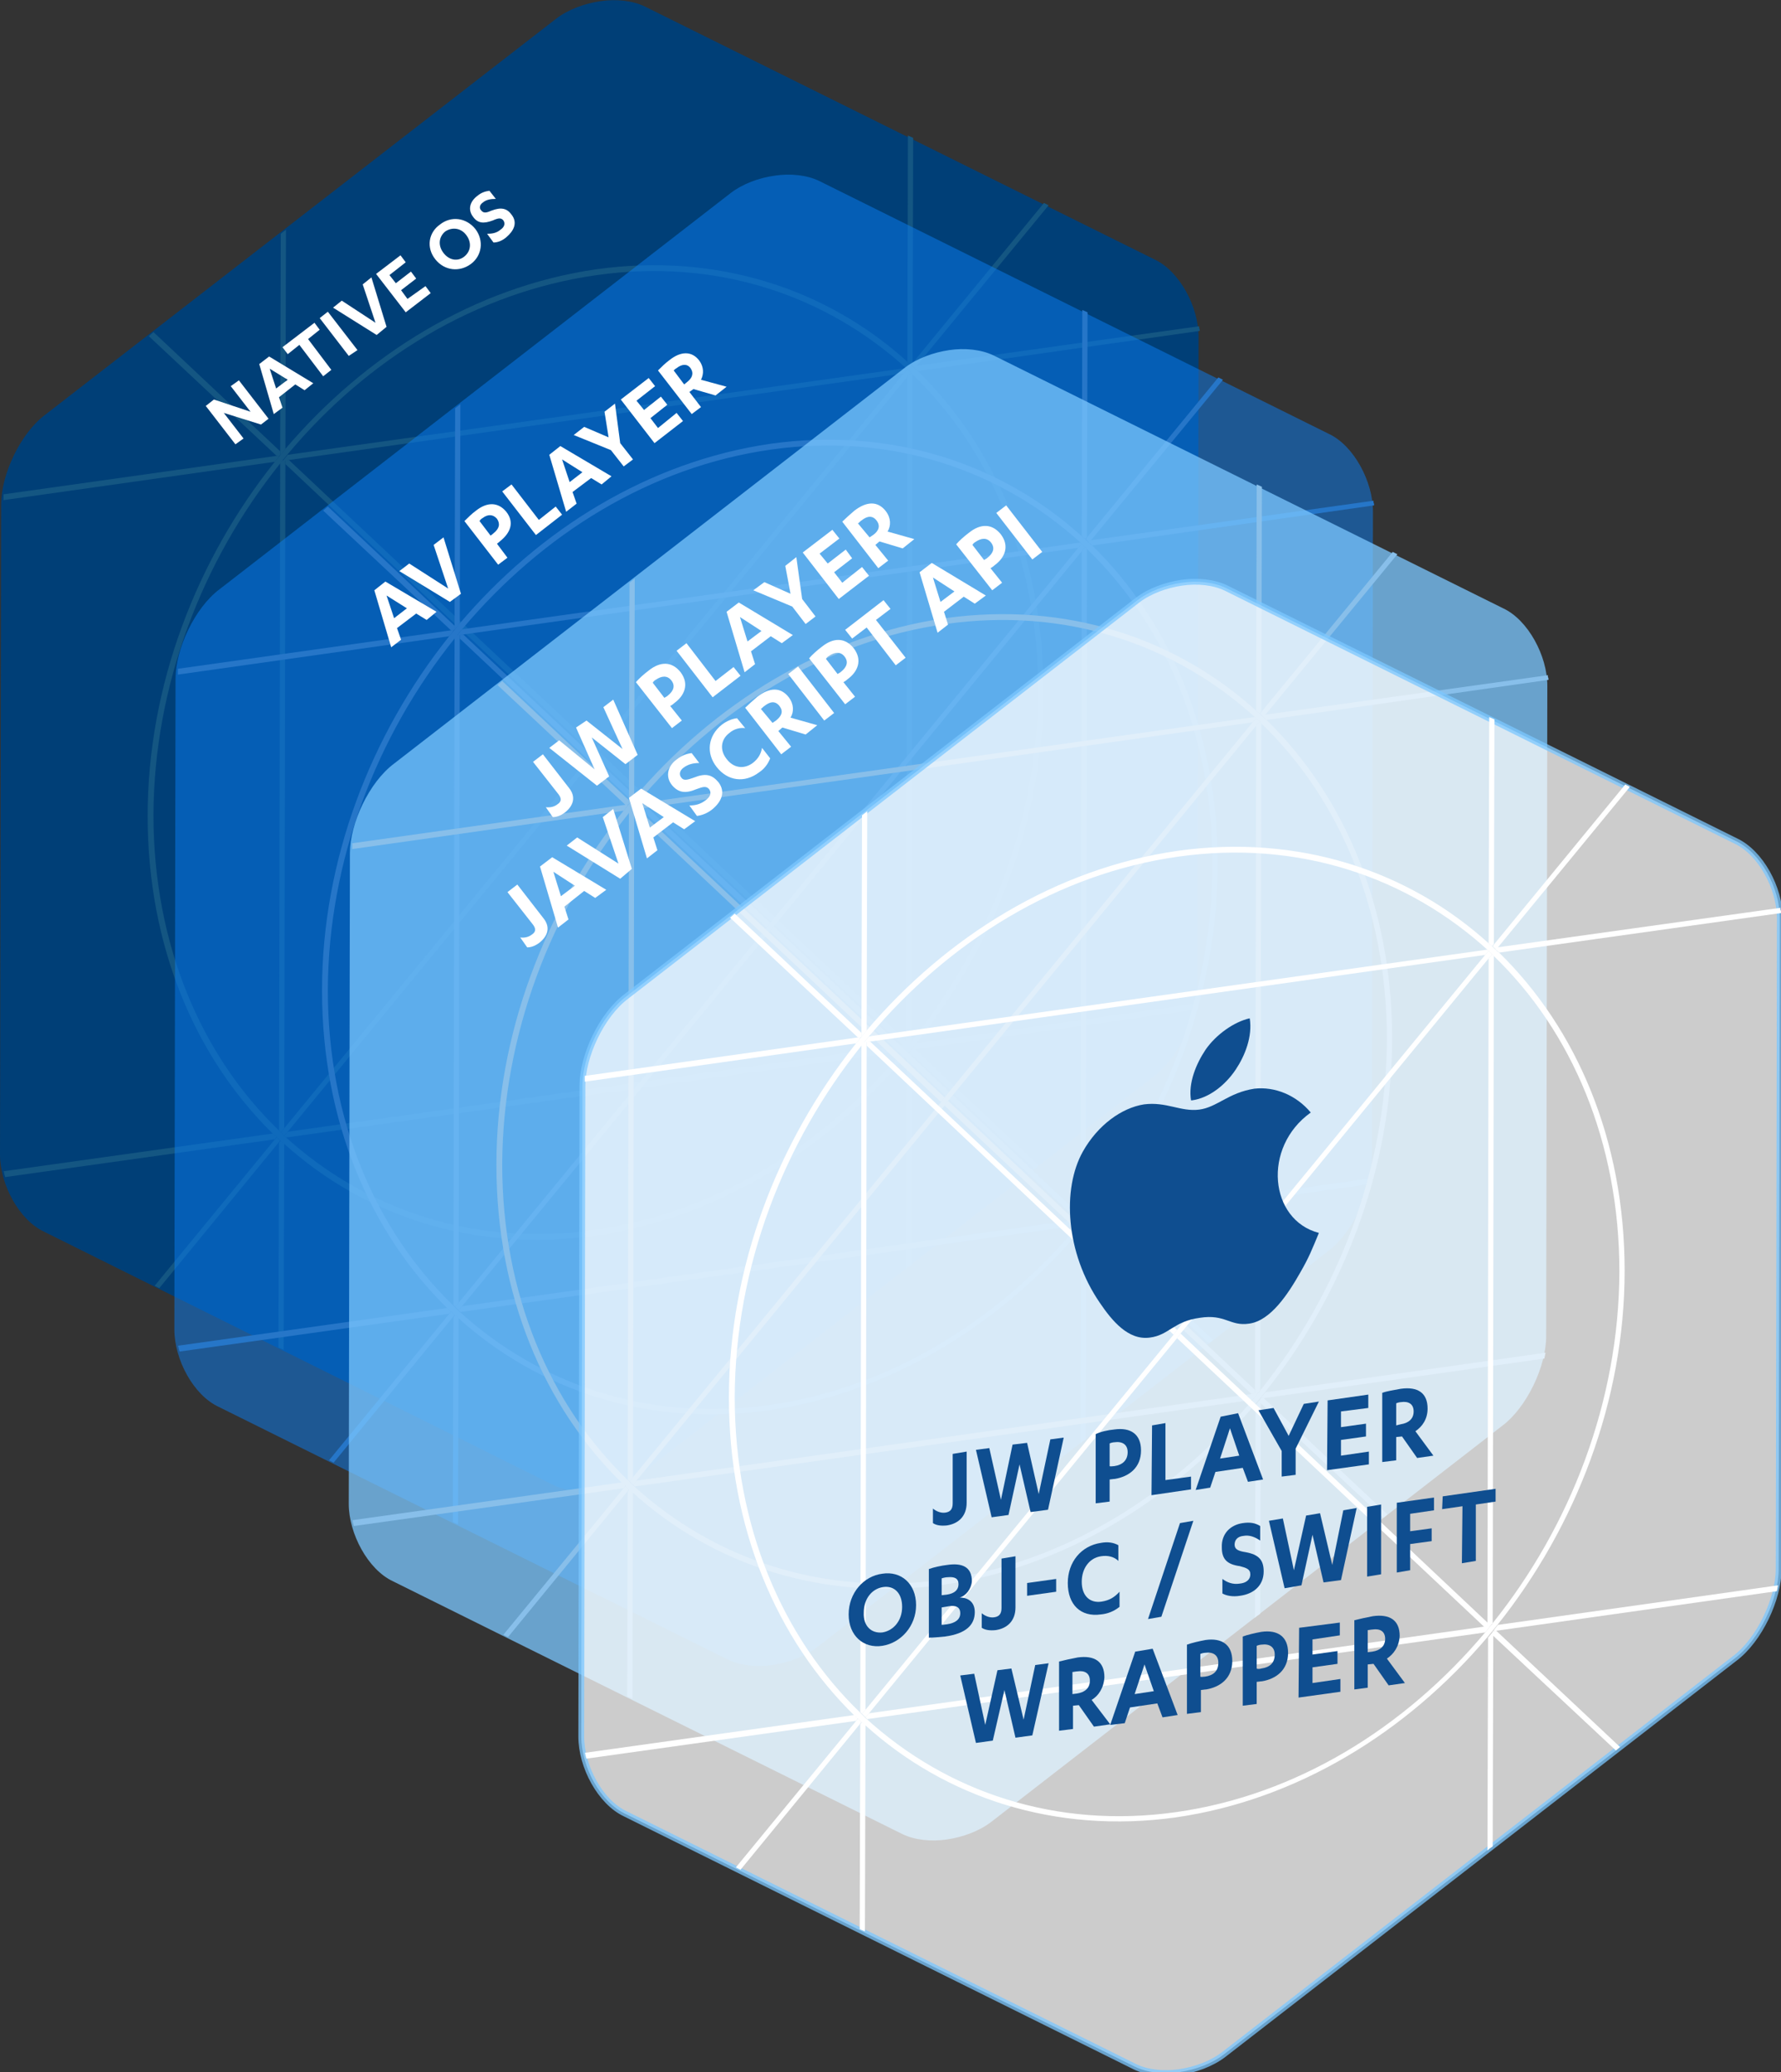 <?xml version="1.0" encoding="utf-8"?>
<!-- Generator: Adobe Illustrator 22.0.0, SVG Export Plug-In . SVG Version: 6.00 Build 0)  -->
<svg version="1.1" id="Layer_1" xmlns="http://www.w3.org/2000/svg" xmlns:xlink="http://www.w3.org/1999/xlink" x="0px" y="0px"
	 width="306.4px" height="356.3px" viewBox="0 0 306.4 356.3" style="enable-background:new 0 0 306.4 356.3;" xml:space="preserve"
	>
<rect x="0" y="0" width="306.4" height="356.3" fill="#333333" stroke="none"/>
<style type="text/css">
	.st0{fill:#003F77;}
	.st1{fill:#145682;}
	.st2{enable-background:new    ;}
	.st3{opacity:0.502;fill:#0B7EF4;enable-background:new    ;}
	.st4{fill:#2676C8;}
	.st5{opacity:0.749;fill:#7BC7FF;enable-background:new    ;}
	.st6{fill:#88BFEA;}
	.st7{opacity:0.749;fill:#FFFFFF;stroke:#7BC7FF;stroke-miterlimit:10;enable-background:new    ;}
	.st8{fill:#FFFFFF;}
	.st9{fill:#0F4E90;}
</style>
<g>
	<path class="st0" d="M103.3,0.2c2.7-0.4,5.5-0.1,7.6,0.9l87.7,43.5c4.3,2,7.6,8.1,7.6,13.3L206,169.8c0,5.1-3.3,12.2-7.6,15.4
		l-87.9,68.1c-2.1,1.6-4.9,2.6-7.6,3s-5.5,0.1-7.6-0.9L7.6,211.8c-4.3-2-7.6-8.1-7.6-13.3L0.2,86.7c0-5.1,3.3-12.2,7.6-15.4
		L95.7,3.2C97.8,1.6,100.6,0.6,103.3,0.2z"/>
</g>
<g>
	<g>
		<path class="st1" d="M157.7,179.4l48.2-6.8c0,0.1-0.1,0.3-0.1,0.4c0,0.2-0.1,0.4-0.1,0.6l-48.2,6.8l-0.6,0.1
			C157.1,180.1,157.4,179.8,157.7,179.4z"/>
	</g>
	<g class="st2">
		<g>
			<polygon class="st1" points="156.8,180.5 157.4,180.4 178.7,200.4 178,201 156.8,181.2 			"/>
		</g>
		<g>
			<path class="st1" d="M155.9,218.2l0.1-36.6c0.3-0.4,0.6-0.7,0.9-1.1v0.7l-0.1,36.3l-0.6,0.4L155.9,218.2z"/>
		</g>
		<g>
			<path class="st1" d="M157,64.4l-0.2,114.7c-0.1,0.2-0.3,0.3-0.4,0.5l-0.5,0.1V179l0.2-114.2l0.6-0.7
				C156.8,64.2,156.9,64.3,157,64.4z"/>
		</g>
		<g>
			<path class="st1" d="M156.4,179.6c-0.3,0.4-0.6,0.7-0.9,1.1L49.2,195.6c-0.1-0.1-0.2-0.2-0.3-0.3l0.6-0.7l105.8-14.9l0.6-0.1
				H156.4z"/>
		</g>
		<g>
			<path class="st1" d="M156.7,64.1l-0.6,0.7l-53,64.5l-0.6,0.8l-53,64.5l-0.6,0.7c-0.2-0.2-0.4-0.4-0.6-0.6l0.6-0.7l53-64.5
				l0.6-0.8l53-64.5l0.6-0.7C156.3,63.7,156.5,63.9,156.7,64.1z"/>
		</g>
		<g>
			<path class="st1" d="M48.9,194l-0.6,0.7c-0.1-0.1-0.2-0.2-0.3-0.3l0.2-114.7c0.1-0.2,0.2-0.3,0.4-0.5l0.5-0.1v0.7L48.9,194z"/>
		</g>
	</g>
	<g>
		<polygon class="st1" points="155.9,179.7 155.3,179.7 102.5,130.1 103.1,129.3 155.9,179 		"/>
	</g>
	<g>
		<path class="st1" d="M156.1,63.5l-0.6,0.7L49.7,79.1l-0.6,0.1l-0.5,0.1c0.3-0.4,0.6-0.7,0.9-1.1l106.3-14.9
			C155.9,63.3,156,63.4,156.1,63.5z"/>
	</g>
	<g>
		<path class="st1" d="M47.3,79.4L0.6,86v-0.1c0-0.1,0-0.3,0-0.5c0-0.1,0-0.2,0-0.4l46.9-6.6l0.6-0.1C47.9,78.7,47.6,79,47.3,79.4z"
			/>
	</g>
	<g>
		<path class="st1" d="M48.9,196.6l-0.1,35.5l-0.7-0.3l-0.2-0.1l0.1-35.2l0.3-0.4C48.5,196.3,48.7,196.4,48.9,196.6z"/>
	</g>
	<g class="st2">
		<g>
			<path class="st1" d="M180.2,35.2l0.2,0.1l-22.7,27.6l-0.3,0.4c-0.2-0.2-0.4-0.4-0.6-0.6l0.3-0.4l22.5-27.4L180.2,35.2z"/>
		</g>
		<g>
			<path class="st1" d="M156.1,62.2l0.1-38.9l0.9,0.4L157,62.3l-0.3,0.4C156.5,62.5,156.3,62.4,156.1,62.2z"/>
		</g>
	</g>
	<g class="st2">
		<g>
			<path class="st1" d="M27.4,221.5l-0.8-0.4l20.7-25.2l0.3-0.4c0.2,0.2,0.4,0.4,0.6,0.6l-0.3,0.4L27.4,221.5z"/>
		</g>
		<g>
			<path class="st1" d="M47.3,195.9l-46.4,6.5c-0.1-0.2-0.1-0.4-0.2-0.7c0-0.1,0-0.2-0.1-0.3l46.4-6.5c0.2,0.2,0.4,0.4,0.6,0.5
				L47.3,195.9z"/>
		</g>
	</g>
	<g>
		<path class="st1" d="M206.4,56.9L206.4,56.9l-48.5,6.9c-0.2-0.2-0.4-0.4-0.6-0.5l0.3-0.4l48.7-6.8c0,0.1,0,0.2,0,0.3
			C206.4,56.6,206.4,56.7,206.4,56.9z"/>
	</g>
	<g class="st2">
		<g>
			<path class="st1" d="M157.3,63.3c0.2,0.2,0.4,0.4,0.6,0.5c13.4,13.1,21.6,32.3,21.6,54.7s-8.4,44-21.8,60.8
				c-0.3,0.4-0.6,0.7-0.9,1.1c-0.3,0.4-0.6,0.7-0.9,1.1c-13.9,16.4-32.8,28-53.6,31c-20.8,2.9-39.7-3.4-53.5-15.9
				c-0.2-0.2-0.4-0.3-0.6-0.5c-0.2-0.2-0.4-0.4-0.6-0.6c-0.2-0.2-0.4-0.4-0.6-0.5c-13.4-13.1-21.6-32.3-21.6-54.7s8.4-44,21.8-60.8
				c0.3-0.4,0.6-0.7,0.9-1.1c0.3-0.4,0.6-0.7,0.9-1.1c13.9-16.4,32.8-28,53.6-31c20.8-2.9,39.7,3.4,53.5,15.9
				c0.2,0.2,0.4,0.3,0.6,0.5C156.9,62.9,157.1,63.1,157.3,63.3z M156.8,179.1c13.4-16.7,21.7-38.1,21.8-60.4
				c0-22.3-8.2-41.4-21.6-54.3c-0.5-0.5-0.7-0.7-0.9-0.9c-14-12.8-32.8-19.1-53.4-16.2C82,50.2,63.2,61.7,49.5,78.1
				c-0.3,0.4-0.6,0.7-0.9,1.1c-0.1,0.2-0.2,0.3-0.4,0.5c-13.4,16.7-21.7,38.1-21.8,60.4c0,22.3,8.2,41.4,21.6,54.3
				c0.5,0.5,0.7,0.7,0.9,0.9c14,12.8,32.8,19.1,53.4,16.2c20.7-2.9,39.4-14.5,53.2-30.9c0.3-0.4,0.6-0.7,0.9-1.1
				C156.6,179.4,156.7,179.3,156.8,179.1"/>
		</g>
		<g>
			<polygon class="st1" points="102.5,128.7 101.9,129.5 49.1,79.8 49.1,79.1 49.7,79.1 			"/>
		</g>
		<g>
			<path class="st1" d="M48.2,77.6l0.1-37.4l0.9-0.7l-0.1,37.7c-0.3,0.4-0.6,0.7-0.9,1.1V77.6z"/>
		</g>
		<g>
			<polygon class="st1" points="47.6,78.4 25.6,57.8 26.4,57.1 48.2,77.6 48.2,78.3 			"/>
		</g>
	</g>
</g>
<g>
	<path class="st3" d="M133.3,30.2c2.7-0.4,5.5-0.1,7.6,0.9l87.7,43.5c4.3,2,7.6,8.2,7.6,13.3L236,199.8c0,5.1-3.3,12.2-7.6,15.4
		l-87.9,68.1c-2.1,1.6-4.9,2.6-7.6,3c-2.7,0.4-5.5,0.1-7.6-0.9l-87.7-43.5c-4.3-2-7.6-8.1-7.6-13.3l0.2-111.9
		c0-5.1,3.3-12.2,7.6-15.4l87.9-68.1C127.8,31.6,130.5,30.6,133.3,30.2z"/>
</g>
<g>
	<g>
		<path class="st4" d="M187.7,209.4l48.2-6.8c0,0.1-0.1,0.3-0.1,0.4c0,0.2-0.1,0.4-0.1,0.6l-48.2,6.8l-0.6,0.1
			C187.1,210.1,187.4,209.8,187.7,209.4z"/>
	</g>
	<g class="st2">
		<g>
			<polygon class="st4" points="186.8,210.5 187.4,210.4 208.7,230.4 208,231 186.8,211.2 			"/>
		</g>
		<g>
			<path class="st4" d="M185.9,248.2l0.1-36.6c0.3-0.4,0.6-0.7,0.9-1.1v0.7l-0.1,36.3l-0.6,0.4L185.9,248.2z"/>
		</g>
		<g>
			<path class="st4" d="M187,94.4l-0.2,114.7c-0.1,0.2-0.3,0.3-0.4,0.5l-0.5,0.1V209l0.2-114.2l0.6-0.7
				C186.8,94.2,186.9,94.3,187,94.4z"/>
		</g>
		<g>
			<path class="st4" d="M186.4,209.6c-0.3,0.4-0.6,0.7-0.9,1.1L79.2,225.6c-0.1-0.1-0.2-0.2-0.3-0.3l0.6-0.7l105.8-14.9l0.6-0.1
				H186.4z"/>
		</g>
		<g>
			<path class="st4" d="M186.7,94.1l-0.6,0.7l-53,64.5l-0.6,0.8l-53,64.5l-0.6,0.7c-0.2-0.2-0.4-0.4-0.6-0.6l0.6-0.7l53-64.5
				l0.6-0.8l53-64.5l0.6-0.7C186.3,93.7,186.5,93.9,186.7,94.1z"/>
		</g>
		<g>
			<path class="st4" d="M78.9,224l-0.6,0.7c-0.1-0.1-0.2-0.2-0.3-0.3l0.2-114.7c0.1-0.2,0.2-0.3,0.4-0.5l0.5-0.1v0.7L78.9,224z"/>
		</g>
	</g>
	<g>
		<polygon class="st4" points="185.9,209.7 185.3,209.7 132.5,160.1 133.1,159.3 185.9,209 		"/>
	</g>
	<g>
		<path class="st4" d="M186.1,93.5l-0.6,0.7L79.7,109.1l-0.6,0.1l-0.5,0.1c0.3-0.4,0.6-0.7,0.9-1.1l106.3-14.9
			C185.9,93.3,186,93.4,186.1,93.5z"/>
	</g>
	<g>
		<path class="st4" d="M77.3,109.4L30.6,116v-0.1c0-0.1,0-0.3,0-0.5c0-0.1,0-0.2,0-0.4l46.9-6.6l0.6-0.1
			C77.9,108.7,77.6,109,77.3,109.4z"/>
	</g>
	<g>
		<path class="st4" d="M78.9,226.6l-0.1,35.5l-0.7-0.3l-0.2-0.1l0.1-35.2l0.3-0.4C78.5,226.3,78.7,226.4,78.9,226.6z"/>
	</g>
	<g class="st2">
		<g>
			<path class="st4" d="M210.2,65.2l0.2,0.1l-22.7,27.6l-0.3,0.4c-0.2-0.2-0.4-0.4-0.6-0.6l0.3-0.4l22.5-27.4L210.2,65.2z"/>
		</g>
		<g>
			<path class="st4" d="M186.1,92.2l0.1-38.9l0.9,0.4L187,92.3l-0.3,0.4C186.5,92.5,186.3,92.4,186.1,92.2z"/>
		</g>
	</g>
	<g class="st2">
		<g>
			<path class="st4" d="M57.4,251.5l-0.8-0.4l20.7-25.2l0.3-0.4c0.2,0.2,0.4,0.4,0.6,0.6l-0.3,0.4L57.4,251.5z"/>
		</g>
		<g>
			<path class="st4" d="M77.3,225.9l-46.4,6.5c-0.1-0.2-0.1-0.4-0.2-0.7c0-0.1,0-0.2-0.1-0.3l46.4-6.5c0.2,0.2,0.4,0.4,0.6,0.5
				L77.3,225.9z"/>
		</g>
	</g>
	<g>
		<path class="st4" d="M236.4,86.9L236.4,86.9l-48.5,6.9c-0.2-0.2-0.4-0.4-0.6-0.5l0.3-0.4l48.7-6.8c0,0.1,0,0.2,0,0.3
			C236.4,86.6,236.4,86.7,236.4,86.9z"/>
	</g>
	<g class="st2">
		<g>
			<path class="st4" d="M187.3,93.3c0.2,0.2,0.4,0.4,0.6,0.5c13.4,13.1,21.6,32.3,21.6,54.7s-8.4,44-21.8,60.8
				c-0.3,0.4-0.6,0.7-0.9,1.1c-0.3,0.4-0.6,0.7-0.9,1.1c-13.9,16.4-32.8,28-53.6,31c-20.8,2.9-39.7-3.4-53.5-15.9
				c-0.2-0.2-0.4-0.3-0.6-0.5s-0.4-0.4-0.6-0.6c-0.2-0.2-0.4-0.4-0.6-0.5c-13.4-13.1-21.6-32.3-21.6-54.7s8.4-44,21.8-60.8
				c0.3-0.4,0.6-0.7,0.9-1.1s0.6-0.7,0.9-1.1c13.9-16.4,32.8-28,53.6-31c20.8-2.9,39.7,3.4,53.5,15.9c0.2,0.2,0.4,0.3,0.6,0.5
				C186.9,92.9,187.1,93.1,187.3,93.3z M186.8,209.1c13.4-16.7,21.7-38.1,21.8-60.4c0-22.3-8.2-41.4-21.6-54.3
				c-0.5-0.5-0.7-0.7-0.9-0.9c-14-12.8-32.8-19.1-53.4-16.2c-20.7,2.9-39.4,14.5-53.2,30.9c-0.3,0.4-0.6,0.7-0.9,1.1
				c-0.1,0.2-0.2,0.3-0.4,0.5c-13.4,16.7-21.7,38.1-21.8,60.4c0,22.3,8.2,41.4,21.6,54.3c0.5,0.5,0.7,0.7,0.9,0.9
				c14,12.8,32.8,19.1,53.4,16.2c20.7-2.9,39.4-14.5,53.2-30.9c0.3-0.4,0.6-0.7,0.9-1.1C186.6,209.4,186.7,209.3,186.8,209.1"/>
		</g>
		<g>
			<polygon class="st4" points="132.5,158.7 131.9,159.5 79.1,109.8 79.1,109.1 79.7,109.1 			"/>
		</g>
		<g>
			<path class="st4" d="M78.2,107.6l0.1-37.4l0.9-0.7l-0.1,37.7c-0.3,0.4-0.6,0.7-0.9,1.1V107.6z"/>
		</g>
		<g>
			<polygon class="st4" points="77.6,108.4 55.6,87.8 56.4,87.1 78.2,107.6 78.2,108.3 			"/>
		</g>
	</g>
</g>
<g>
	<path class="st5" d="M163.3,60.2c2.7-0.4,5.5-0.1,7.6,0.9l87.7,43.5c4.3,2,7.6,8.2,7.6,13.3L266,229.8c0,5.1-3.3,12.2-7.6,15.4
		l-87.9,68.1c-2.1,1.6-4.9,2.6-7.6,3c-2.7,0.4-5.5,0.1-7.6-0.9l-87.7-43.5c-4.3-2-7.6-8.2-7.6-13.3l0.2-111.9
		c0-5.1,3.3-12.2,7.6-15.4l87.9-68.1C157.8,61.6,160.6,60.6,163.3,60.2z"/>
</g>
<g>
	<g>
		<path class="st6" d="M217.7,239.4l48.2-6.8c0,0.1-0.1,0.3-0.1,0.4c0,0.2-0.1,0.4-0.1,0.6l-48.2,6.8l-0.6,0.1
			C217.1,240.1,217.4,239.8,217.7,239.4z"/>
	</g>
	<g class="st2">
		<g>
			<polygon class="st6" points="216.8,240.5 217.4,240.4 238.7,260.4 238,261 216.8,241.2 			"/>
		</g>
		<g>
			<path class="st6" d="M215.9,278.2l0.1-36.6c0.3-0.4,0.6-0.7,0.9-1.1v0.7l-0.1,36.3l-0.6,0.4L215.9,278.2z"/>
		</g>
		<g>
			<path class="st6" d="M217,124.4l-0.2,114.7c-0.1,0.2-0.3,0.3-0.4,0.5l-0.5,0.1V239l0.2-114.2l0.6-0.7
				C216.8,124.2,216.9,124.3,217,124.4z"/>
		</g>
		<g>
			<path class="st6" d="M216.4,239.6c-0.3,0.4-0.6,0.7-0.9,1.1l-106.3,14.9c-0.1-0.1-0.2-0.2-0.3-0.3l0.6-0.7l105.8-14.9l0.6-0.1
				H216.4z"/>
		</g>
		<g>
			<path class="st6" d="M216.7,124.1l-0.6,0.7l-53,64.5l-0.6,0.8l-53,64.5l-0.6,0.7c-0.2-0.2-0.4-0.4-0.6-0.6l0.6-0.7l53-64.5
				l0.6-0.8l53-64.5l0.6-0.7C216.3,123.7,216.5,123.9,216.7,124.1z"/>
		</g>
		<g>
			<path class="st6" d="M108.9,254l-0.6,0.7c-0.1-0.1-0.2-0.2-0.3-0.3l0.2-114.7c0.1-0.2,0.2-0.3,0.4-0.5l0.5-0.1v0.7L108.9,254z"/>
		</g>
	</g>
	<g>
		<polygon class="st6" points="215.9,239.7 215.3,239.7 162.5,190.1 163.1,189.3 215.9,239 		"/>
	</g>
	<g>
		<path class="st6" d="M216.1,123.5l-0.6,0.7l-105.8,14.9l-0.6,0.1l-0.5,0.1c0.3-0.4,0.6-0.7,0.9-1.1l106.3-14.9
			C215.9,123.3,216,123.4,216.1,123.5z"/>
	</g>
	<g>
		<path class="st6" d="M107.3,139.4L60.6,146v-0.1c0-0.1,0-0.3,0-0.5c0-0.1,0-0.2,0-0.4l46.9-6.6l0.6-0.1
			C107.9,138.7,107.6,139,107.3,139.4z"/>
	</g>
	<g>
		<path class="st6" d="M108.9,256.6l-0.1,35.5l-0.7-0.3l-0.2-0.1l0.1-35.2l0.3-0.4C108.5,256.3,108.7,256.4,108.9,256.6z"/>
	</g>
	<g class="st2">
		<g>
			<path class="st6" d="M240.2,95.2l0.2,0.1l-22.7,27.6l-0.3,0.4c-0.2-0.2-0.4-0.4-0.6-0.6l0.3-0.4l22.5-27.4L240.2,95.2z"/>
		</g>
		<g>
			<path class="st6" d="M216.1,122.2l0.1-38.9l0.9,0.4l-0.1,38.6l-0.3,0.4C216.5,122.5,216.3,122.4,216.1,122.2z"/>
		</g>
	</g>
	<g class="st2">
		<g>
			<path class="st6" d="M87.4,281.5l-0.8-0.4l20.7-25.2l0.3-0.4c0.2,0.2,0.4,0.4,0.6,0.6l-0.3,0.4L87.4,281.5z"/>
		</g>
		<g>
			<path class="st6" d="M107.3,255.9l-46.4,6.5c-0.1-0.2-0.1-0.4-0.2-0.7c0-0.1,0-0.2-0.1-0.3l46.4-6.5c0.2,0.2,0.4,0.4,0.6,0.5
				L107.3,255.9z"/>
		</g>
	</g>
	<g>
		<path class="st6" d="M266.4,116.9L266.4,116.9l-48.5,6.9c-0.2-0.2-0.4-0.4-0.6-0.5l0.3-0.4l48.7-6.8c0,0.1,0,0.2,0,0.3
			C266.4,116.6,266.4,116.7,266.4,116.9z"/>
	</g>
	<g class="st2">
		<g>
			<path class="st6" d="M217.3,123.3c0.2,0.2,0.4,0.4,0.6,0.5c13.4,13.1,21.6,32.3,21.6,54.7s-8.4,44-21.8,60.8
				c-0.3,0.4-0.6,0.7-0.9,1.1c-0.3,0.4-0.6,0.7-0.9,1.1c-13.9,16.4-32.8,28-53.6,31c-20.8,2.9-39.7-3.4-53.5-15.9
				c-0.2-0.2-0.4-0.3-0.6-0.5c-0.2-0.2-0.4-0.4-0.6-0.6c-0.2-0.2-0.4-0.4-0.6-0.5c-13.4-13.1-21.6-32.3-21.6-54.7s8.4-44,21.8-60.8
				c0.3-0.4,0.6-0.7,0.9-1.1c0.3-0.4,0.6-0.7,0.9-1.1c13.9-16.4,32.8-28,53.6-31c20.8-2.9,39.7,3.4,53.5,15.9
				c0.2,0.2,0.4,0.3,0.6,0.5C216.9,122.9,217.1,123.1,217.3,123.3z M216.8,239.1c13.4-16.7,21.7-38.1,21.8-60.4
				c0-22.3-8.2-41.4-21.6-54.3c-0.5-0.5-0.7-0.7-0.9-0.9c-14-12.8-32.8-19.1-53.4-16.2c-20.7,2.9-39.4,14.5-53.2,30.9
				c-0.3,0.4-0.6,0.7-0.9,1.1c-0.1,0.2-0.2,0.3-0.4,0.5c-13.4,16.7-21.7,38.1-21.8,60.4c0,22.3,8.2,41.4,21.6,54.3
				c0.5,0.5,0.7,0.7,0.9,0.9c14,12.8,32.8,19.1,53.4,16.2c20.7-2.9,39.4-14.5,53.2-30.9c0.3-0.4,0.6-0.7,0.9-1.1
				C216.6,239.4,216.7,239.3,216.8,239.1"/>
		</g>
		<g>
			<polygon class="st6" points="162.5,188.7 161.9,189.5 109.1,139.8 109.1,139.1 109.7,139.1 			"/>
		</g>
		<g>
			<path class="st6" d="M108.2,137.6l0.1-37.4l0.9-0.7l-0.1,37.7c-0.3,0.4-0.6,0.7-0.9,1.1V137.6z"/>
		</g>
		<g>
			<polygon class="st6" points="107.6,138.4 85.6,117.8 86.4,117.1 108.2,137.6 108.2,138.3 			"/>
		</g>
	</g>
</g>
<g>
	<path class="st7" d="M203.3,100.2c2.7-0.4,5.5-0.1,7.6,0.9l87.7,43.5c4.3,2,7.6,8.1,7.6,13.3L306,269.8c0,5.1-3.3,12.2-7.6,15.4
		l-87.9,68.1c-2.1,1.6-4.9,2.6-7.6,3c-2.7,0.4-5.5,0.1-7.6-0.9l-87.7-43.5c-4.3-2-7.6-8.1-7.6-13.3l0.2-111.9
		c0-5.1,3.3-12.2,7.6-15.4l87.9-68.1C197.8,101.6,200.6,100.6,203.3,100.2z"/>
</g>
<g>
	<g>
		<path class="st8" d="M257.7,279.4l48.2-6.8c0,0.1-0.1,0.3-0.1,0.4c0,0.2-0.1,0.4-0.1,0.6l-48.2,6.8l-0.6,0.1
			C257.1,280.1,257.4,279.8,257.7,279.4z"/>
	</g>
	<g class="st2">
		<g>
			<polygon class="st8" points="256.8,280.5 257.4,280.4 278.7,300.4 278,301 256.8,281.2 			"/>
		</g>
		<g>
			<path class="st8" d="M255.9,318.2l0.1-36.6c0.3-0.4,0.6-0.7,0.9-1.1v0.7l-0.1,36.3l-0.6,0.4L255.9,318.2z"/>
		</g>
		<g>
			<path class="st8" d="M257,164.4l-0.2,114.7c-0.1,0.2-0.3,0.3-0.4,0.5l-0.5,0.1V279l0.2-114.2l0.6-0.7
				C256.8,164.2,256.9,164.3,257,164.4z"/>
		</g>
		<g>
			<path class="st8" d="M256.4,279.6c-0.3,0.4-0.6,0.7-0.9,1.1l-106.3,14.9c-0.1-0.1-0.2-0.2-0.3-0.3l0.6-0.7l105.8-14.9l0.6-0.1
				H256.4z"/>
		</g>
		<g>
			<path class="st8" d="M256.7,164.1l-0.6,0.7l-53,64.5l-0.6,0.8l-53,64.5l-0.6,0.7c-0.2-0.2-0.4-0.4-0.6-0.6l0.6-0.7l53-64.5
				l0.6-0.8l53-64.5l0.6-0.7C256.3,163.7,256.5,163.9,256.7,164.1z"/>
		</g>
		<g>
			<path class="st8" d="M148.9,294l-0.6,0.7c-0.1-0.1-0.2-0.2-0.3-0.3l0.2-114.7c0.1-0.2,0.2-0.3,0.4-0.5l0.5-0.1v0.7L148.9,294z"/>
		</g>
	</g>
	<g>
		<polygon class="st8" points="255.9,279.7 255.3,279.7 202.5,230.1 203.1,229.3 255.9,279 		"/>
	</g>
	<g>
		<path class="st8" d="M256.1,163.5l-0.6,0.7l-105.8,14.9l-0.6,0.1l-0.5,0.1c0.3-0.4,0.6-0.7,0.9-1.1l106.3-14.9
			C255.9,163.3,256,163.4,256.1,163.5z"/>
	</g>
	<g>
		<path class="st8" d="M147.3,179.4l-46.7,6.6v-0.1c0-0.1,0-0.3,0-0.5c0-0.1,0-0.2,0-0.4l46.9-6.6l0.6-0.1
			C147.9,178.7,147.6,179,147.3,179.4z"/>
	</g>
	<g>
		<path class="st8" d="M148.9,296.6l-0.1,35.5l-0.7-0.3l-0.2-0.1l0.1-35.2l0.3-0.4C148.5,296.3,148.7,296.4,148.9,296.6z"/>
	</g>
	<g class="st2">
		<g>
			<path class="st8" d="M280.2,135.2l0.2,0.1l-22.7,27.6l-0.3,0.4c-0.2-0.2-0.4-0.4-0.6-0.6l0.3-0.4l22.5-27.4L280.2,135.2z"/>
		</g>
		<g>
			<path class="st8" d="M256.1,162.2l0.1-38.9l0.9,0.4l-0.1,38.6l-0.3,0.4C256.5,162.5,256.3,162.4,256.1,162.2z"/>
		</g>
	</g>
	<g class="st2">
		<g>
			<path class="st8" d="M127.4,321.5l-0.8-0.4l20.7-25.2l0.3-0.4c0.2,0.2,0.4,0.4,0.6,0.6l-0.3,0.4L127.4,321.5z"/>
		</g>
		<g>
			<path class="st8" d="M147.3,295.9l-46.4,6.5c-0.1-0.2-0.1-0.4-0.2-0.7c0-0.1,0-0.2-0.1-0.3l46.4-6.5c0.2,0.2,0.4,0.4,0.6,0.5
				L147.3,295.9z"/>
		</g>
	</g>
	<g>
		<path class="st8" d="M306.4,156.9v0.1l-48.5,6.8c-0.2-0.2-0.4-0.4-0.6-0.5l0.3-0.4l48.7-6.8c0,0.1,0,0.2,0,0.3
			C306.4,156.6,306.4,156.7,306.4,156.9z"/>
	</g>
	<g class="st2">
		<g>
			<path class="st8" d="M257.3,163.3c0.2,0.2,0.4,0.4,0.6,0.5c13.4,13.1,21.6,32.3,21.6,54.7s-8.4,44-21.8,60.8
				c-0.3,0.4-0.6,0.7-0.9,1.1s-0.6,0.7-0.9,1.1c-13.9,16.4-32.8,28-53.6,31c-20.8,2.9-39.7-3.4-53.5-15.9c-0.2-0.2-0.4-0.3-0.6-0.5
				c-0.2-0.2-0.4-0.4-0.6-0.6c-0.2-0.2-0.4-0.4-0.6-0.5c-13.4-13.1-21.6-32.3-21.6-54.7s8.4-44,21.8-60.8c0.3-0.4,0.6-0.7,0.9-1.1
				c0.3-0.4,0.6-0.7,0.9-1.1c13.9-16.4,32.8-28,53.6-31c20.8-2.9,39.7,3.4,53.5,15.9c0.2,0.2,0.4,0.3,0.6,0.5
				C256.9,162.9,257.1,163.1,257.3,163.3z M256.8,279.1c13.4-16.7,21.7-38.1,21.8-60.4c0-22.3-8.2-41.4-21.6-54.3
				c-0.5-0.5-0.7-0.7-0.9-0.9c-14-12.8-32.8-19.1-53.4-16.2c-20.7,2.9-39.4,14.5-53.2,30.9c-0.3,0.4-0.6,0.7-0.9,1.1
				c-0.1,0.2-0.2,0.3-0.4,0.5c-13.4,16.7-21.7,38.1-21.8,60.4c0,22.3,8.2,41.4,21.6,54.3c0.5,0.5,0.7,0.7,0.9,0.9
				c14,12.8,32.8,19.1,53.4,16.2c20.7-2.9,39.4-14.5,53.2-30.9c0.3-0.4,0.6-0.7,0.9-1.1C256.6,279.4,256.7,279.3,256.8,279.1"/>
		</g>
		<g>
			<polygon class="st8" points="202.5,228.7 201.9,229.5 149.1,179.8 149.1,179.1 149.7,179.1 			"/>
		</g>
		<g>
			<path class="st8" d="M148.2,177.6l0.1-37.4l0.9-0.7l-0.1,37.7c-0.3,0.4-0.6,0.7-0.9,1.1V177.6z"/>
		</g>
		<g>
			<polygon class="st8" points="147.6,178.4 125.6,157.8 126.4,157.1 148.2,177.6 148.2,178.3 			"/>
		</g>
	</g>
</g>
<g>
	<path class="st8" d="M93.9,138.8c0.8,0.1,1.5-0.1,2-0.5c0.6-0.4,0.8-0.9,0.2-1.7l-4.4-5.6l1.7-1.3l4.5,5.8c1.2,1.5,0.8,3-0.7,4.2
		c-0.8,0.6-1.5,0.8-2.1,0.8L93.9,138.8z"/>
	<path class="st8" d="M100.9,123.9l6.2,4.9l-3.3-7.2l1.7-1.3l4.2,9.5l-2.1,1.6l-5.8-4.6l3,6.7l-2.1,1.6l-8.2-6.5l1.7-1.3l6.1,5
		l-3.2-7.2L100.9,123.9z"/>
	<path class="st8" d="M117.3,123.9l-1.7,1.3l-6.2-7.9c0.5-0.6,1.4-1.4,2.2-2c2-1.6,4-1.6,5.5,0.3c1.5,2,0.7,4-1.1,5.3
		c-0.2,0.2-0.5,0.4-0.7,0.5L117.3,123.9z M114.3,120c0.1-0.1,0.4-0.2,0.6-0.4c1-0.8,1.3-1.7,0.6-2.6c-0.7-0.9-1.7-0.8-2.7-0.1
		c-0.2,0.1-0.4,0.3-0.5,0.5L114.3,120z"/>
	<path class="st8" d="M116.4,111.9l1.7-1.3l5,6.5l3.1-2.4l1.2,1.5l-4.8,3.7L116.4,111.9z"/>
	<path class="st8" d="M129.2,112l0.7,2.2l-1.8,1.4l-3.1-10.4l2.1-1.6l9.3,5.6l-1.9,1.4l-1.9-1.2L129.2,112z M127.3,106.1l1.3,4.2
		l2.4-1.8L127.3,106.1z"/>
	<path class="st8" d="M135.1,97.3l1.9-1.5l1,7.2l2.3,3l-1.7,1.3l-2.3-3l-6.7-2.8l1.9-1.4l4.5,2L135.1,97.3z"/>
	<path class="st8" d="M148.3,97.5l1.2,1.5l-5.2,4l-6.2-8l5.1-3.9l1.2,1.5l-3.4,2.6l1.4,1.7l3.1-2.4l1.1,1.5l-3.1,2.4l1.4,1.8
		L148.3,97.5z"/>
	<path class="st8" d="M152.8,96.4l-1.7,1.3l-6.2-8c0.5-0.5,1.4-1.3,2.1-1.9c2.1-1.6,4-1.7,5.4,0.1c0.9,1.2,0.9,2.5,0.3,3.5l4.6,1.3
		l-2,1.6l-4-1.2l-0.7,0.6L152.8,96.4z M149.6,92.4l0.6-0.4c1-0.7,1.3-1.6,0.6-2.5s-1.6-0.8-2.6,0c-0.2,0.1-0.4,0.4-0.6,0.5
		L149.6,92.4z"/>
	<path class="st8" d="M89.5,161.2c0.8,0.1,1.5-0.1,2-0.5c0.6-0.4,0.8-0.9,0.2-1.7l-4.4-5.6l1.7-1.3l4.5,5.8c1.2,1.5,0.8,3-0.7,4.2
		c-0.8,0.6-1.5,0.8-2.1,0.8L89.5,161.2z"/>
	<path class="st8" d="M97.1,155.9l0.7,2.2l-1.8,1.4L92.9,149l2.1-1.6l9.3,5.6l-1.9,1.4l-1.9-1.2L97.1,155.9z M95.2,149.9l1.3,4.2
		l2.4-1.8L95.2,149.9z"/>
	<path class="st8" d="M106.7,151.1l-9.2-5.7l1.8-1.4l7.1,4.5l-2.7-8l1.8-1.4l3.2,10.3L106.7,151.1z"/>
	<path class="st8" d="M112.4,144l0.7,2.2l-1.8,1.4l-3.1-10.4l2.1-1.6l9.3,5.6l-1.9,1.4l-1.9-1.2L112.4,144z M110.5,138.1l1.3,4.2
		l2.4-1.8L110.5,138.1z"/>
	<path class="st8" d="M118.6,138.5c1,0,1.9-0.2,2.8-0.9c0.7-0.5,1.1-1.2,0.6-1.9c-0.5-0.6-1.1-0.4-2.2,0c-1.9,0.8-3.1,0.6-4.2-0.7
		c-1.2-1.5-0.7-3.3,0.8-4.4c0.9-0.7,1.7-1,2.6-1.1l1.3,1.7c-1,0-1.9,0.2-2.7,0.8c-0.7,0.5-0.8,1.2-0.4,1.7c0.4,0.6,1.1,0.4,2.2,0
		c2-0.8,3.1-0.5,4.2,0.8c1.3,1.7,0.5,3.4-1.1,4.7c-0.9,0.7-1.8,1-2.6,1.1L118.6,138.5z"/>
	<path class="st8" d="M128.2,125.2c-0.9-0.1-1.9,0.1-2.8,0.9c-1.4,1.1-1.6,2.9-0.4,4.4c1.2,1.6,3,1.8,4.5,0.7
		c0.9-0.7,1.4-1.5,1.6-2.6l1.4,1.8c-0.4,1-1,1.8-1.9,2.4c-2.5,1.9-5.4,1.5-7.3-0.9s-1.5-5.4,0.9-7.3c0.8-0.6,1.7-1,2.6-1.1
		L128.2,125.2z"/>
	<path class="st8" d="M136.1,128.4l-1.7,1.3l-6.2-8c0.5-0.5,1.4-1.3,2.1-1.9c2.1-1.6,4-1.7,5.4,0.1c0.9,1.2,0.9,2.5,0.3,3.5l4.6,1.3
		l-2,1.6l-4-1.2l-0.7,0.6L136.1,128.4z M132.9,124.3l0.6-0.4c1-0.8,1.3-1.6,0.6-2.5s-1.6-0.8-2.6,0c-0.2,0.1-0.4,0.4-0.6,0.5
		L132.9,124.3z"/>
	<path class="st8" d="M143.5,122.6l-1.7,1.3l-6.2-8l1.7-1.3L143.5,122.6z"/>
	<path class="st8" d="M147.1,119.8l-1.7,1.3l-6.2-7.9c0.5-0.6,1.4-1.4,2.2-2c2-1.6,4-1.6,5.5,0.3c1.5,2,0.7,4-1.1,5.3
		c-0.2,0.2-0.5,0.4-0.7,0.5L147.1,119.8z M144.1,115.9c0.1-0.1,0.4-0.2,0.6-0.4c1-0.8,1.3-1.7,0.6-2.6s-1.7-0.8-2.7-0.1
		c-0.2,0.1-0.4,0.3-0.5,0.5L144.1,115.9z"/>
	<path class="st8" d="M155.8,113.1l-1.7,1.3l-5-6.5l-2.5,1.9l-1.2-1.5l6.6-5.1l1.2,1.5l-2.5,1.9L155.8,113.1z"/>
	<path class="st8" d="M162.4,105.2l0.7,2.2l-1.8,1.4l-3.1-10.4l2.1-1.6l9.3,5.6l-1.9,1.4l-1.9-1.2L162.4,105.2z M160.5,99.3l1.3,4.2
		l2.4-1.8L160.5,99.3z"/>
	<path class="st8" d="M172.4,100.2l-1.7,1.3l-6.2-7.9c0.5-0.6,1.4-1.4,2.2-2c2-1.6,4-1.6,5.5,0.3c1.5,2,0.7,4-1.1,5.3
		c-0.2,0.2-0.5,0.4-0.7,0.5L172.4,100.2z M169.3,96.3c0.1-0.1,0.4-0.2,0.6-0.4c1-0.8,1.3-1.7,0.6-2.6s-1.7-0.8-2.7-0.1
		c-0.2,0.1-0.4,0.3-0.5,0.5L169.3,96.3z"/>
	<path class="st8" d="M179.3,94.9l-1.7,1.3l-6.2-8l1.7-1.3L179.3,94.9z"/>
</g>
<g>
	<path class="st8" d="M68.3,108l0.7,2l-1.7,1.3l-2.9-9.8l1.9-1.5l8.8,5.2l-1.7,1.4l-1.8-1.1L68.3,108z M66.5,102.4l1.3,3.9l2.2-1.7
		L66.5,102.4z"/>
	<path class="st8" d="M77.4,103.5l-8.7-5.3l1.7-1.3l6.7,4.3l-2.5-7.5l1.7-1.3l3,9.7L77.4,103.5z"/>
	<path class="st8" d="M87.3,95.9l-1.6,1.2l-5.8-7.5c0.5-0.5,1.3-1.3,2-1.8c1.9-1.5,3.8-1.5,5.2,0.2c1.5,1.9,0.6,3.7-1,5
		c-0.2,0.2-0.5,0.4-0.6,0.5L87.3,95.9z M84.4,92.1c0.1-0.1,0.3-0.2,0.5-0.4c1-0.8,1.2-1.6,0.6-2.5c-0.7-0.8-1.6-0.8-2.5-0.1
		c-0.2,0.1-0.4,0.3-0.5,0.5L84.4,92.1z"/>
	<path class="st8" d="M86.4,84.5l1.6-1.2l4.7,6.1l2.9-2.3l1.1,1.4L92.2,92L86.4,84.5z"/>
	<path class="st8" d="M98.5,84.6l0.7,2L97.4,88l-2.9-9.8l1.9-1.5l8.8,5.2l-1.7,1.4l-1.8-1.1L98.5,84.6z M96.7,79l1.3,3.9l2.2-1.7
		L96.7,79z"/>
	<path class="st8" d="M104,70.8l1.8-1.4l0.9,6.8l2.2,2.8l-1.6,1.2l-2.2-2.8l-6.4-2.6l1.8-1.4l4.2,1.8L104,70.8z"/>
	<path class="st8" d="M116.4,71l1.1,1.4l-4.9,3.8l-5.8-7.5l4.8-3.7l1.1,1.4l-3.2,2.5l1.3,1.6l2.9-2.3l1.1,1.4l-2.9,2.3l1.3,1.7
		L116.4,71z"/>
	<path class="st8" d="M120.6,70l-1.6,1.2l-5.8-7.5c0.5-0.5,1.3-1.3,2-1.8c1.9-1.5,3.8-1.6,5.1,0.1c0.8,1.1,0.8,2.3,0.3,3.3l4.4,1.2
		l-1.9,1.5l-3.8-1.1l-0.7,0.5L120.6,70z M117.7,66.1l0.5-0.4c0.9-0.7,1.2-1.5,0.6-2.4c-0.6-0.8-1.5-0.7-2.4,0
		c-0.2,0.1-0.4,0.3-0.5,0.4L117.7,66.1z"/>
</g>
<g>
	<path class="st8" d="M43.1,70.8l-3.4-4.4l1.4-1l5.1,6.6l-1.3,1l-6.4-2l3.4,4.4l-1.4,1l-5.1-6.6l1.4-1.1L43.1,70.8z"/>
	<path class="st8" d="M48,68.3l0.6,1.8l-1.5,1.1l-2.5-8.6l1.7-1.3l7.6,4.6l-1.5,1.2l-1.6-1L48,68.3z M46.4,63.4l1.1,3.4l2-1.5
		L46.4,63.4z"/>
	<path class="st8" d="M57,63.6l-1.4,1.1l-4.1-5.4l-2,1.6l-0.9-1.2l5.5-4.2l0.9,1.2l-2,1.6L57,63.6z"/>
	<path class="st8" d="M61.5,60.2l-1.5,1l-5-6.5l1.4-1.1L61.5,60.2z"/>
	<path class="st8" d="M64.8,57.6l-7.5-4.7l1.5-1.2l5.8,3.8l-2.2-6.6l1.5-1.2l2.6,8.5L64.8,57.6z"/>
	<path class="st8" d="M73.2,49.2l0.9,1.2l-4.3,3.3l-5.1-6.6l4.2-3.2l0.9,1.2L67,47.3l1.1,1.4l2.6-2l0.9,1.2l-2.6,2l1.1,1.5
		L73.2,49.2z"/>
	<path class="st8" d="M75.7,38.6c1.9-1.5,4.5-1.2,6.1,0.8c1.5,2,1.1,4.6-0.8,6s-4.5,1.2-6.1-0.8C73.3,42.6,73.7,40,75.7,38.6z
		 M76.6,39.8c-1.1,0.9-1.3,2.4-0.3,3.7s2.5,1.5,3.6,0.6s1.3-2.4,0.3-3.7C79.3,39.2,77.8,39,76.6,39.8z"/>
	<path class="st8" d="M83.8,40.2c0.8,0,1.6-0.1,2.3-0.7c0.6-0.4,0.9-1,0.5-1.6c-0.4-0.5-0.9-0.4-1.8,0c-1.6,0.6-2.6,0.5-3.4-0.6
		c-1-1.3-0.5-2.7,0.7-3.6c0.7-0.6,1.4-0.8,2.1-0.9l1.1,1.4c-0.8,0-1.6,0.1-2.2,0.6c-0.6,0.4-0.7,1-0.3,1.4c0.4,0.5,0.9,0.4,1.8,0
		c1.6-0.6,2.6-0.4,3.4,0.7c1.1,1.4,0.4,2.8-0.9,3.9c-0.7,0.6-1.5,0.9-2.2,0.9L83.8,40.2z"/>
</g>
<g>
	<g>
		<g>
			<path class="st9" d="M166.3,249.6v8.8c0,2.3-1.4,3.6-3.4,3.9c-1,0.1-1.8,0-2.4-0.4v-2.5c0.6,0.5,1.4,0.8,2.1,0.7
				c0.8-0.1,1.3-0.5,1.3-1.6V250L166.3,249.6z"/>
		</g>
		<g>
			<polygon class="st9" points="183,247.2 180.3,259.6 177.3,260 175.4,251.8 173.5,260.5 170.6,260.9 167.9,249.3 170.2,249 
				172.2,257.9 174.2,248.4 176.7,248.1 178.7,256.9 180.7,247.5 			"/>
		</g>
		<g>
			<path class="st9" d="M191.7,245.8c2.8-0.4,4.6,0.8,4.6,3.6c0,3-2.1,4.5-4.5,4.9c-0.3,0-0.7,0.1-0.9,0.1v3.8l-2.4,0.3v-11.9
				C189.3,246.2,190.6,245.9,191.7,245.8z M191.7,252.1c1.4-0.2,2.3-1,2.3-2.4c0-1.3-0.9-1.9-2.3-1.7c-0.2,0-0.6,0.1-0.8,0.2v3.9
				C191,252.2,191.4,252.1,191.7,252.1"/>
		</g>
		<g>
			<polygon class="st9" points="200.5,244.7 200.5,254.5 204.9,253.9 204.9,256.1 198.1,257.1 198.2,245.1 			"/>
		</g>
		<g>
			<polygon class="st9" points="226.9,241 222.9,249.1 222.9,253.6 220.5,253.9 220.5,249.5 216.5,242.5 219.1,242.1 221.7,246.9 
				224.3,241.4 			"/>
		</g>
		<g>
			<path class="st9" d="M213,243l4.3,11.4l-2.6,0.4l-0.9-2.4l-4.7,0.7l-0.9,2.7l-2.5,0.4l4.3-12.6L213,243z M209.9,250.8l3.3-0.5
				l-1.6-4.7L209.9,250.8"/>
		</g>
		<g>
			<polygon class="st9" points="235.4,239.8 235.4,242.1 230.7,242.7 230.7,245.4 235,244.8 235,247 230.7,247.6 230.7,250.3 
				235.5,249.6 235.5,251.8 228.3,252.8 228.4,240.8 			"/>
		</g>
		<g>
			<path class="st9" d="M243.5,246.1l3.1,4.2l-2.8,0.4l-2.6-3.7l-1,0.1v4l-2.4,0.3v-11.9c0.8-0.3,2.1-0.5,3.2-0.7
				c2.9-0.4,4.6,0.7,4.6,3.4C245.6,244,244.7,245.3,243.5,246.1z M241,244.9c1.3-0.2,2.2-0.9,2.2-2.2s-0.9-1.8-2.2-1.6
				c-0.2,0-0.6,0.1-0.8,0.2v3.8L241,244.9"/>
		</g>
		<g>
			<path class="st9" d="M151.8,270.6c3.2-0.5,5.8,1.7,5.8,5.4c0,3.6-2.6,6.5-5.8,7s-5.8-1.7-5.8-5.4S148.6,271,151.8,270.6z
				 M151.8,280.7c1.9-0.3,3.4-2,3.4-4.4s-1.4-3.7-3.3-3.4c-1.9,0.3-3.3,2-3.3,4.4C148.5,279.6,149.9,280.9,151.8,280.7"/>
		</g>
		<g>
			<path class="st9" d="M165.1,274.7c1.5,0,2.6,0.8,2.6,2.5c0,2.2-1.5,3.7-5.1,4.2c-1,0.1-2.1,0.2-2.8,0.2v-11.8
				c0.8-0.3,2.2-0.6,3.1-0.7c2.6-0.4,4.3,0.3,4.3,2.8C167.1,273.2,166.2,274.4,165.1,274.7z M162.9,279.3c1.4-0.2,2.3-0.8,2.3-1.9
				s-0.8-1.4-2-1.2l-1.2,0.2v3C162.3,279.4,162.7,279.3,162.9,279.3 M162,271.4v2.9l0.9-0.1c1.3-0.2,2-0.8,2-1.8s-0.7-1.3-1.8-1.2
				C162.7,271.2,162.3,271.3,162,271.4"/>
		</g>
		<g>
			<path class="st9" d="M174.7,267.6v8.8c0,2.3-1.4,3.6-3.4,3.9c-1,0.1-1.8,0-2.4-0.4v-2.5c0.6,0.5,1.4,0.8,2.1,0.7
				c0.8-0.1,1.3-0.5,1.3-1.6V268L174.7,267.6z"/>
		</g>
		<g>
			<polygon class="st9" points="181.7,271.5 181.7,273.7 176.7,274.4 176.7,272.2 			"/>
		</g>
		<g>
			<path class="st9" d="M189.4,265.3c1.1-0.2,2.1-0.1,3,0.4v2.7c-0.7-0.7-1.8-1-3-0.8c-2,0.3-3.3,2.1-3.3,4.4c0,2.4,1.4,3.7,3.4,3.4
				c1.3-0.2,2.2-0.7,3.1-1.7v2.6c-1,0.8-2.1,1.2-3.2,1.3c-3.5,0.5-5.7-1.7-5.7-5.4C183.7,268.6,186,265.8,189.4,265.3z"/>
		</g>
		<g>
			<polygon class="st9" points="205.3,261.5 199.8,278 197.5,278.4 203,261.9 			"/>
		</g>
		<g>
			<path class="st9" d="M213.8,261.9c1.3-0.2,2.2,0,3,0.5v2.5c-0.9-0.6-1.8-1-2.9-0.8c-1,0.1-1.5,0.7-1.5,1.5s0.6,1.1,1.9,1.3
				c2.2,0.4,3.1,1.3,3.1,3.3c0,2.5-1.8,3.9-4.1,4.2c-1.2,0.2-2.3,0-3-0.4v-2.5c0.8,0.6,1.8,1,3,0.8c1-0.1,1.8-0.6,1.8-1.6
				c0-0.9-0.7-1.1-1.8-1.4c-2.2-0.3-3.1-1.2-3.1-3.2C210.1,263.7,211.7,262.2,213.8,261.9z"/>
		</g>
		<g>
			<polygon class="st9" points="233.4,259.3 230.7,271.7 227.7,272.1 225.8,263.9 223.9,272.6 221,273.1 218.3,261.5 220.7,261.1 
				222.6,270 224.7,260.6 227.1,260.2 229.2,269.1 231.1,259.7 			"/>
		</g>
		<g>
			<polygon class="st9" points="237.6,258.7 237.6,270.7 235.2,271.1 235.2,259.1 			"/>
		</g>
		<g>
			<polygon class="st9" points="246.7,257.5 246.7,259.7 242.6,260.3 242.6,263.3 246.3,262.8 246.3,265 242.6,265.5 242.6,270 
				240.3,270.4 240.3,258.4 			"/>
		</g>
		<g>
			<polygon class="st9" points="257.3,256 257.3,258.2 253.9,258.7 253.9,268.4 251.5,268.8 251.6,259 248.1,259.5 248.2,257.3 			
				"/>
		</g>
		<g>
			<polygon class="st9" points="180.4,286 177.6,298.4 174.7,298.8 172.8,290.6 170.8,299.3 167.9,299.7 165.2,288.1 167.6,287.8 
				169.5,296.6 171.6,287.2 174,286.9 176.1,295.7 178.1,286.3 			"/>
		</g>
		<g>
			<path class="st9" d="M187.8,292.3l3.2,4.2l-2.8,0.4l-2.6-3.7l-1,0.1v4l-2.4,0.3v-11.9c0.8-0.2,2.1-0.5,3.2-0.7
				c2.9-0.4,4.6,0.7,4.6,3.4C189.9,290.2,189,291.6,187.8,292.3z M185.3,291.2c1.3-0.2,2.2-0.9,2.2-2.2c0-1.3-0.9-1.8-2.2-1.6
				c-0.2,0-0.6,0.1-0.8,0.1v3.8L185.3,291.2"/>
		</g>
		<g>
			<path class="st9" d="M198.3,283.5l4.3,11.4l-2.6,0.4l-0.9-2.4l-4.7,0.7l-0.9,2.7l-2.5,0.3l4.3-12.6L198.3,283.5z M195.2,291.3
				l3.3-0.5l-1.6-4.6L195.2,291.3"/>
		</g>
		<g>
			<path class="st9" d="M207.4,282c2.8-0.4,4.6,0.8,4.6,3.6c0,3-2.1,4.5-4.5,4.9c-0.3,0-0.7,0.1-0.9,0.1v3.8l-2.4,0.3v-11.9
				C205,282.5,206.3,282.2,207.4,282z M207.3,288.3c1.4-0.2,2.3-0.9,2.3-2.4c0-1.3-0.9-1.9-2.3-1.7c-0.2,0-0.6,0.1-0.8,0.2v3.9
				C206.7,288.4,207,288.3,207.3,288.3"/>
		</g>
		<g>
			<path class="st9" d="M217,280.6c2.8-0.4,4.6,0.8,4.6,3.6c0,3-2.1,4.5-4.5,4.9c-0.3,0-0.7,0.1-0.9,0.1v3.8l-2.4,0.3v-11.9
				C214.6,281.1,215.9,280.8,217,280.6z M217,286.9c1.4-0.2,2.3-0.9,2.3-2.4c0-1.3-0.9-1.9-2.3-1.7c-0.2,0-0.6,0.1-0.8,0.2v3.9
				C216.3,287,216.7,287,217,286.9"/>
		</g>
		<g>
			<polygon class="st9" points="230.5,279 230.5,281.2 225.8,281.9 225.8,284.5 230.1,283.9 230.1,286.1 225.8,286.7 225.8,289.4 
				230.6,288.7 230.6,290.9 223.4,291.9 223.5,279.9 			"/>
		</g>
		<g>
			<path class="st9" d="M238.6,285.2l3.1,4.2l-2.8,0.4l-2.6-3.7l-1,0.1v4l-2.3,0.3v-11.9c0.8-0.2,2.1-0.5,3.2-0.7
				c2.9-0.4,4.6,0.7,4.6,3.4C240.7,283.1,239.8,284.4,238.6,285.2z M236.1,284c1.3-0.2,2.2-0.9,2.2-2.2c0-1.3-0.9-1.8-2.2-1.6
				c-0.2,0-0.6,0.1-0.8,0.1v3.8L236.1,284"/>
		</g>
	</g>
</g>
<g id="bb8e818f-fcec-4932-83d5-a78dcd6c97c4.psd">
	<g>
		<path class="st9" d="M225.5,191.3c-8.4,6-7.1,18.5,1.4,20.7c-1.2,2.9-1.7,4.2-3.2,6.8c-2.1,3.7-5.1,8.3-8.8,8.8
			c-3.3,0.5-4.1-1.7-8.5-1c-4.5,0.6-5.3,3-8.6,3.4c-3.7,0.5-6.5-2.9-8.6-6c-5.9-8.6-6.5-19.6-2.9-26c2.6-4.6,6.7-7.5,10.5-8.1
			c3.9-0.5,6.3,1.3,9.5,0.9c3.1-0.4,5-2.9,9.5-3.6C219.3,186.8,223,188.3,225.5,191.3z"/>
	</g>
	<g>
		<path class="st9" d="M205.1,189.2c-0.1,0-0.1,0-0.2,0c-0.5-3,0.9-6.3,2.5-8.7c1.8-2.6,4.9-4.8,7.6-5.4c0.5,3.1-0.8,6.4-2.4,8.8
			C210.8,186.6,208,188.8,205.1,189.2z"/>
	</g>
</g>
</svg>
